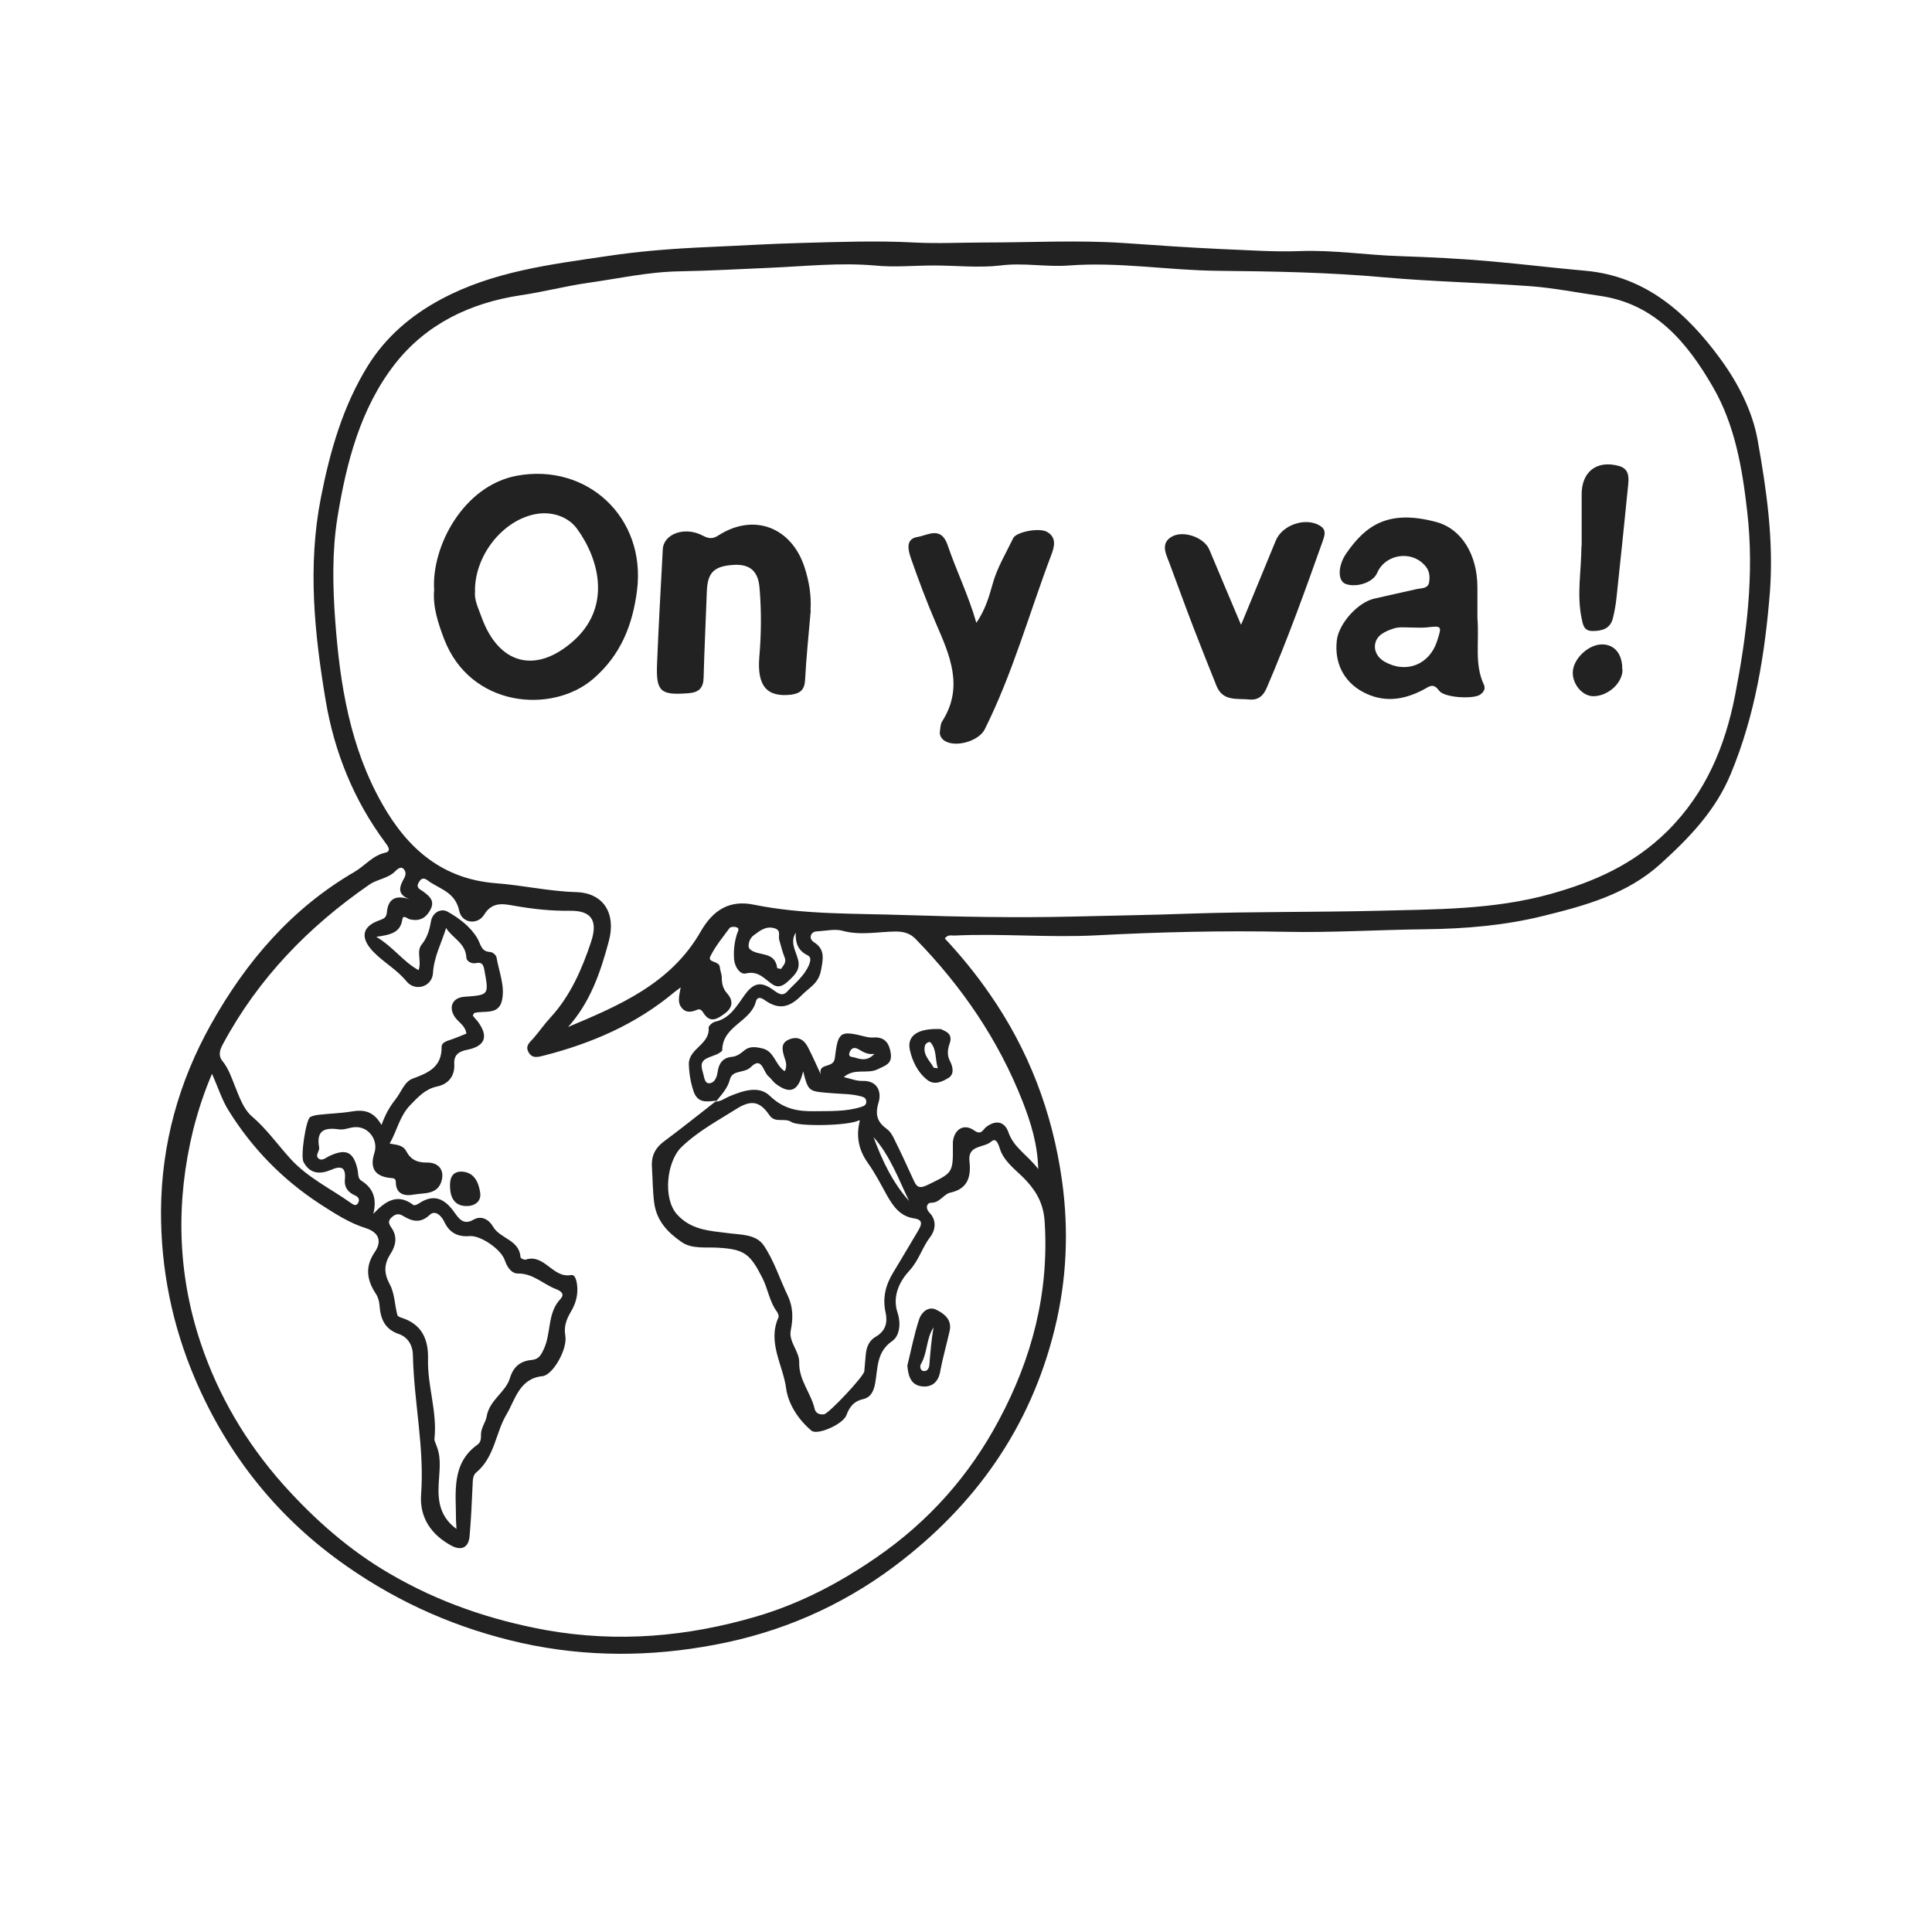 <svg width="48" height="48" viewBox="0 0 48 48" fill="none" xmlns="http://www.w3.org/2000/svg">
<path d="M23.471 23.313C23.871 23.74 24.246 24.198 24.584 24.688C25.555 26.082 26.146 27.627 26.385 29.329C26.558 30.572 26.502 31.797 26.207 33.003C25.605 35.471 24.221 37.411 22.223 38.912C20.883 39.917 19.377 40.563 17.753 40.865C16.167 41.166 14.563 41.173 12.964 40.821C11.39 40.469 9.945 39.841 8.623 38.918C6.933 37.744 5.672 36.187 4.849 34.265C4.277 32.927 3.994 31.527 4 30.076C4.012 28.431 4.437 26.886 5.242 25.448C6.121 23.878 7.252 22.566 8.808 21.661C9.066 21.511 9.257 21.253 9.576 21.184C9.73 21.146 9.638 21.021 9.576 20.939C8.789 19.884 8.304 18.678 8.089 17.391C7.812 15.733 7.64 14.063 7.972 12.367C8.199 11.206 8.519 10.094 9.134 9.096C9.576 8.38 10.21 7.833 10.966 7.431C12.257 6.741 13.677 6.571 15.073 6.364C15.897 6.238 16.745 6.175 17.587 6.138C18.35 6.106 19.125 6.056 19.887 6.037C20.828 6.012 21.768 5.975 22.709 6.025C23.293 6.056 23.883 6.025 24.473 6.025C25.617 6.025 26.767 5.962 27.904 6.037C28.715 6.094 29.533 6.15 30.345 6.188C30.997 6.213 31.648 6.263 32.3 6.238C33.136 6.207 33.96 6.339 34.784 6.364C35.552 6.389 36.315 6.427 37.077 6.496C37.852 6.565 38.626 6.659 39.401 6.728C40.889 6.866 41.909 7.777 42.745 8.92C43.176 9.51 43.539 10.207 43.668 10.935C43.889 12.166 44.067 13.41 43.975 14.685C43.852 16.242 43.606 17.768 43.004 19.218C42.629 20.135 41.965 20.82 41.258 21.46C40.428 22.214 39.395 22.497 38.35 22.754C37.391 22.993 36.413 23.074 35.429 23.087C34.261 23.099 33.093 23.175 31.925 23.15C30.363 23.118 28.802 23.156 27.246 23.238C26.059 23.3 24.879 23.187 23.699 23.244C23.631 23.244 23.545 23.212 23.465 23.326L23.471 23.313ZM17.797 27.345C17.569 27.37 17.335 27.42 17.231 27.112C17.157 26.892 17.12 26.66 17.114 26.434C17.114 26.045 17.643 25.95 17.606 25.53C17.606 25.486 17.704 25.398 17.766 25.385C18.135 25.304 18.301 24.996 18.497 24.726C18.712 24.424 18.897 24.374 19.192 24.581C19.315 24.669 19.432 24.77 19.555 24.638C19.752 24.424 19.985 24.249 20.102 23.966C20.139 23.872 20.157 23.778 20.065 23.734C19.825 23.621 19.758 23.42 19.77 23.169C19.622 23.413 19.77 23.621 19.825 23.834C19.893 24.085 19.752 24.217 19.598 24.362C19.481 24.475 19.352 24.563 19.192 24.456C18.989 24.318 18.842 24.11 18.528 24.186C18.393 24.217 18.258 24.035 18.239 23.84C18.221 23.621 18.245 23.407 18.313 23.194C18.331 23.143 18.387 23.062 18.294 23.037C18.245 23.018 18.147 23.024 18.122 23.062C17.956 23.288 17.772 23.508 17.649 23.759C17.569 23.922 17.864 23.866 17.883 24.023C17.889 24.11 17.932 24.198 17.932 24.286C17.932 24.437 17.962 24.563 18.061 24.676C18.221 24.852 18.208 25.027 18.018 25.172C17.84 25.304 17.649 25.442 17.477 25.166C17.44 25.109 17.403 25.059 17.329 25.084C17.182 25.147 17.034 25.178 16.923 25.021C16.825 24.883 16.88 24.726 16.911 24.531C16.825 24.6 16.782 24.625 16.745 24.657C15.798 25.448 14.704 25.919 13.53 26.221C13.376 26.258 13.228 26.315 13.13 26.139C13.038 25.969 13.179 25.888 13.265 25.781C13.407 25.618 13.53 25.436 13.677 25.279C14.175 24.738 14.458 24.079 14.685 23.401C14.864 22.861 14.685 22.622 14.163 22.628C13.696 22.635 13.235 22.584 12.774 22.503C12.521 22.459 12.232 22.39 12.03 22.723C11.864 22.993 11.47 22.936 11.409 22.628C11.316 22.189 10.972 22.101 10.689 21.919C10.603 21.862 10.505 21.749 10.406 21.919C10.32 22.063 10.443 22.095 10.517 22.151C10.665 22.264 10.812 22.377 10.695 22.597C10.579 22.823 10.406 22.898 10.167 22.836C10.111 22.817 10.013 22.716 9.995 22.848C9.945 23.175 9.699 23.225 9.349 23.275C9.779 23.533 10.013 23.891 10.4 24.104C10.48 23.872 10.339 23.64 10.474 23.47C10.616 23.294 10.671 23.106 10.708 22.886C10.745 22.679 10.947 22.559 11.114 22.647C11.409 22.811 11.697 23.03 11.864 23.319C11.95 23.476 11.956 23.64 12.177 23.652C12.239 23.652 12.331 23.734 12.337 23.79C12.398 24.154 12.558 24.512 12.466 24.877C12.374 25.222 12.03 25.103 11.79 25.166C11.771 25.166 11.765 25.203 11.747 25.235C11.784 25.279 11.827 25.329 11.87 25.379C12.146 25.75 12.054 25.994 11.605 26.082C11.427 26.12 11.273 26.183 11.286 26.434C11.304 26.735 11.138 26.936 10.861 26.993C10.566 27.056 10.394 27.25 10.197 27.451C9.927 27.728 9.865 28.092 9.681 28.412C9.847 28.444 10.013 28.444 10.093 28.601C10.21 28.82 10.376 28.889 10.622 28.883C10.861 28.883 11.04 29.034 10.978 29.31C10.886 29.7 10.529 29.63 10.265 29.681C10.074 29.718 9.841 29.681 9.835 29.386C9.835 29.285 9.798 29.272 9.699 29.266C9.312 29.229 9.183 29.015 9.3 28.651C9.41 28.324 9.152 27.979 8.814 28.004C8.691 28.01 8.562 28.073 8.439 28.06C8.089 28.01 7.849 28.06 7.929 28.506C7.947 28.601 7.812 28.713 7.923 28.789C8.009 28.852 8.113 28.751 8.199 28.713C8.605 28.531 8.783 28.619 8.882 29.053C8.906 29.153 8.882 29.279 8.98 29.335C9.275 29.524 9.367 29.781 9.275 30.158C9.576 29.838 9.878 29.637 10.271 29.938C10.296 29.957 10.37 29.925 10.406 29.9C10.788 29.643 11.058 29.787 11.298 30.133C11.409 30.29 11.525 30.441 11.765 30.302C11.962 30.189 12.152 30.302 12.251 30.478C12.429 30.78 12.903 30.798 12.933 31.238C12.933 31.263 13.025 31.307 13.062 31.294C13.53 31.144 13.733 31.765 14.188 31.678C14.298 31.659 14.329 31.841 14.341 31.954C14.36 32.18 14.304 32.387 14.188 32.582C14.077 32.77 14.003 32.946 14.046 33.191C14.101 33.524 13.733 34.164 13.48 34.19C12.903 34.246 12.798 34.78 12.589 35.132C12.312 35.59 12.294 36.199 11.833 36.582C11.741 36.657 11.747 36.789 11.741 36.909C11.722 37.329 11.704 37.744 11.667 38.165C11.642 38.447 11.47 38.535 11.218 38.403C10.714 38.133 10.419 37.7 10.462 37.128C10.548 35.967 10.284 34.83 10.259 33.681C10.259 33.436 10.142 33.222 9.902 33.141C9.558 33.021 9.453 32.764 9.429 32.431C9.423 32.331 9.392 32.224 9.337 32.142C9.109 31.797 9.066 31.464 9.312 31.106C9.509 30.817 9.386 30.61 9.097 30.516C8.673 30.384 8.31 30.145 7.941 29.907C7.019 29.304 6.263 28.531 5.679 27.59C5.513 27.326 5.42 27.018 5.267 26.679C5.058 27.169 4.916 27.615 4.799 28.073C4.363 29.857 4.406 31.634 4.984 33.361C5.42 34.667 6.115 35.847 7.037 36.883C7.818 37.756 8.691 38.523 9.687 39.1C10.892 39.804 12.189 40.249 13.573 40.501C15.35 40.815 17.083 40.664 18.793 40.161C19.862 39.847 20.84 39.339 21.768 38.698C23.065 37.807 24.08 36.67 24.818 35.282C25.635 33.756 26.066 32.13 25.955 30.365C25.93 29.944 25.783 29.649 25.512 29.348C25.303 29.115 25.027 28.94 24.879 28.638C24.824 28.525 24.781 28.224 24.627 28.362C24.449 28.525 24.037 28.437 24.086 28.852C24.129 29.229 24.049 29.536 23.613 29.63C23.44 29.668 23.354 29.888 23.127 29.882C23.047 29.882 22.967 29.995 23.096 30.133C23.268 30.309 23.25 30.553 23.108 30.736C22.912 30.993 22.832 31.307 22.598 31.564C22.364 31.816 22.155 32.193 22.303 32.626C22.383 32.864 22.358 33.185 22.168 33.317C21.774 33.587 21.811 33.989 21.744 34.365C21.707 34.56 21.639 34.717 21.442 34.761C21.221 34.811 21.11 34.943 21.03 35.157C20.951 35.383 20.311 35.665 20.163 35.546C19.831 35.27 19.579 34.874 19.53 34.485C19.45 33.907 19.063 33.348 19.34 32.733C19.358 32.695 19.327 32.626 19.303 32.588C19.118 32.343 19.081 32.029 18.946 31.759C18.639 31.156 18.503 31.037 17.84 30.999C17.532 30.98 17.182 31.037 16.93 30.855C16.604 30.629 16.315 30.346 16.253 29.882C16.216 29.593 16.216 29.304 16.198 29.015C16.173 28.701 16.29 28.506 16.524 28.337C16.948 28.023 17.354 27.696 17.772 27.37C17.907 27.37 18.006 27.288 18.122 27.238C18.454 27.1 18.854 26.962 19.125 27.225C19.463 27.552 19.819 27.615 20.237 27.608C20.625 27.602 21.018 27.621 21.393 27.502C21.455 27.483 21.516 27.458 21.522 27.389C21.528 27.294 21.473 27.257 21.387 27.238C21.16 27.175 20.92 27.181 20.692 27.162C20.09 27.112 20.09 27.144 19.954 26.616C19.838 27.106 19.641 27.2 19.278 26.93C19.21 26.88 19.161 26.798 19.094 26.742C18.959 26.635 18.934 26.233 18.657 26.509C18.497 26.673 18.196 26.572 18.135 26.817C18.073 27.056 17.913 27.206 17.778 27.382L17.797 27.345ZM14.095 25.523C15.38 24.983 16.665 24.443 17.409 23.143C17.723 22.597 18.135 22.352 18.737 22.478C19.979 22.729 21.246 22.691 22.5 22.735C23.871 22.779 25.236 22.804 26.607 22.773C27.597 22.748 28.586 22.735 29.576 22.698C31.126 22.647 32.675 22.666 34.23 22.628C35.669 22.591 37.108 22.603 38.51 22.214C39.592 21.913 40.581 21.485 41.43 20.644C42.389 19.689 42.862 18.528 43.108 17.272C43.397 15.777 43.588 14.264 43.41 12.719C43.287 11.626 43.102 10.553 42.555 9.611C41.916 8.505 41.116 7.544 39.745 7.35C39.173 7.268 38.602 7.155 38.03 7.111C36.819 7.023 35.608 6.998 34.396 6.891C33.019 6.766 31.63 6.741 30.253 6.728C29.017 6.716 27.799 6.502 26.558 6.596C25.998 6.64 25.432 6.521 24.855 6.596C24.314 6.659 23.754 6.596 23.201 6.596C22.709 6.596 22.217 6.646 21.731 6.596C20.864 6.521 20.004 6.615 19.137 6.653C18.387 6.684 17.637 6.728 16.887 6.741C16.106 6.753 15.356 6.923 14.593 7.03C14.034 7.111 13.487 7.256 12.927 7.337C11.685 7.526 10.591 8.047 9.81 9.045C8.955 10.144 8.605 11.494 8.384 12.857C8.248 13.699 8.267 14.565 8.328 15.413C8.445 17.008 8.697 18.572 9.503 19.985C10.142 21.109 11.009 21.843 12.325 21.944C12.989 21.994 13.64 22.145 14.31 22.164C15.005 22.183 15.306 22.704 15.128 23.376C14.919 24.161 14.661 24.914 14.101 25.53L14.095 25.523ZM21.344 27.834C21.086 27.973 19.831 27.991 19.666 27.878C19.487 27.759 19.26 27.916 19.118 27.709C18.878 27.357 18.663 27.319 18.294 27.552C17.827 27.847 17.341 28.104 16.93 28.5C16.561 28.858 16.462 29.781 16.825 30.177C17.175 30.56 17.631 30.579 18.073 30.635C18.399 30.679 18.78 30.66 18.971 30.937C19.229 31.313 19.37 31.772 19.573 32.193C19.702 32.469 19.709 32.745 19.647 33.047C19.586 33.335 19.862 33.568 19.856 33.85C19.844 34.284 20.145 34.604 20.237 34.993C20.262 35.113 20.354 35.15 20.471 35.138C20.588 35.125 21.461 34.196 21.473 34.07C21.485 33.932 21.498 33.788 21.51 33.649C21.528 33.461 21.596 33.298 21.768 33.204C22.002 33.065 22.057 32.858 22.002 32.607C21.922 32.249 22.002 31.922 22.192 31.615C22.395 31.282 22.592 30.943 22.795 30.604C22.881 30.459 22.967 30.309 22.715 30.271C22.358 30.221 22.186 29.963 22.026 29.681C21.879 29.411 21.737 29.141 21.559 28.889C21.332 28.569 21.264 28.23 21.362 27.841L21.344 27.834ZM9.472 27.966C9.576 27.677 9.687 27.489 9.822 27.319C9.964 27.144 10.044 26.874 10.253 26.798C10.64 26.654 10.978 26.516 10.972 26.007C10.972 25.9 11.101 25.863 11.2 25.831C11.329 25.787 11.458 25.731 11.587 25.68C11.562 25.48 11.396 25.404 11.304 25.272C11.132 25.021 11.243 24.782 11.544 24.764C12.152 24.72 12.146 24.72 12.036 24.11C12.011 23.966 11.974 23.897 11.827 23.928C11.71 23.953 11.587 23.878 11.587 23.79C11.568 23.426 11.236 23.307 11.083 23.055C10.972 23.426 10.781 23.765 10.757 24.18C10.732 24.519 10.314 24.644 10.099 24.381C9.853 24.079 9.515 23.903 9.257 23.627C8.949 23.294 8.999 23.024 9.404 22.873C9.515 22.829 9.601 22.817 9.613 22.66C9.644 22.321 9.841 22.233 10.173 22.34C9.841 22.214 9.933 22.013 10.044 21.812C10.087 21.737 10.087 21.655 10.031 21.592C9.964 21.517 9.884 21.586 9.835 21.63C9.65 21.831 9.374 21.837 9.171 21.982C7.671 23.018 6.422 24.299 5.543 25.932C5.463 26.076 5.414 26.221 5.525 26.359C5.685 26.553 5.752 26.779 5.845 27.005C5.949 27.263 6.054 27.558 6.25 27.728C6.619 28.042 6.896 28.437 7.216 28.789C7.652 29.266 8.205 29.524 8.71 29.882C8.765 29.919 8.845 29.988 8.9 29.882C8.943 29.8 8.9 29.731 8.82 29.7C8.648 29.624 8.55 29.498 8.568 29.31C8.599 29.002 8.482 28.952 8.224 29.065C7.959 29.178 7.701 29.172 7.541 28.87C7.461 28.726 7.603 27.809 7.707 27.753C7.769 27.721 7.849 27.703 7.923 27.696C8.193 27.665 8.47 27.659 8.734 27.615C9.029 27.564 9.281 27.596 9.484 27.96L9.472 27.966ZM19.5 26.61C19.567 26.472 19.518 26.359 19.481 26.246C19.432 26.076 19.395 25.913 19.604 25.825C19.819 25.737 19.973 25.825 20.071 26.013C20.188 26.239 20.287 26.465 20.391 26.692C20.323 26.39 20.711 26.56 20.741 26.29C20.821 25.611 20.877 25.599 21.528 25.762C21.59 25.775 21.651 25.781 21.713 25.775C21.983 25.762 22.094 25.919 22.131 26.17C22.168 26.434 21.996 26.472 21.817 26.56C21.553 26.698 21.233 26.522 20.963 26.761C21.135 26.798 21.282 26.861 21.424 26.855C21.811 26.842 21.903 27.137 21.83 27.382C21.731 27.703 21.799 27.878 22.039 28.054C22.125 28.117 22.186 28.23 22.235 28.337C22.395 28.657 22.543 28.984 22.69 29.304C22.764 29.461 22.807 29.555 23.041 29.442C23.668 29.134 23.68 29.159 23.674 28.45C23.674 28.425 23.674 28.399 23.674 28.374C23.705 28.054 23.951 27.903 24.203 28.086C24.387 28.217 24.424 28.054 24.504 27.998C24.744 27.816 24.959 27.866 25.051 28.123C25.186 28.519 25.525 28.688 25.795 29.046C25.777 28.406 25.605 27.878 25.408 27.37C24.805 25.831 23.895 24.506 22.752 23.332C22.617 23.194 22.475 23.15 22.285 23.143C21.836 23.143 21.387 23.25 20.932 23.125C20.748 23.074 20.532 23.125 20.329 23.137C20.25 23.137 20.176 23.156 20.145 23.244C20.127 23.313 20.163 23.369 20.219 23.407C20.502 23.583 20.453 23.815 20.397 24.11C20.336 24.437 20.108 24.531 19.918 24.726C19.604 25.046 19.34 25.09 18.995 24.845C18.909 24.782 18.811 24.757 18.78 24.883C18.651 25.392 17.95 25.486 17.944 26.089C17.944 26.12 17.876 26.158 17.833 26.183C17.741 26.227 17.643 26.252 17.557 26.296C17.366 26.39 17.44 26.553 17.477 26.698C17.501 26.798 17.52 26.936 17.643 26.911C17.772 26.886 17.815 26.742 17.833 26.61C17.864 26.409 17.969 26.277 18.178 26.258C18.313 26.246 18.405 26.17 18.503 26.089C18.627 25.994 18.768 26.007 18.928 26.045C19.229 26.107 19.247 26.421 19.469 26.597L19.5 26.61ZM11.341 37.983C11.335 37.869 11.329 37.807 11.329 37.744C11.329 37.078 11.206 36.362 11.864 35.891C11.95 35.828 11.95 35.741 11.95 35.653C11.944 35.477 12.066 35.339 12.091 35.194C12.159 34.78 12.558 34.598 12.669 34.24C12.755 33.951 12.933 33.813 13.21 33.788C13.37 33.769 13.425 33.7 13.505 33.53C13.702 33.122 13.591 32.626 13.923 32.274C14.034 32.155 13.948 32.08 13.819 32.029C13.499 31.91 13.247 31.634 12.866 31.64C12.706 31.64 12.601 31.483 12.54 31.307C12.448 31.037 11.944 30.692 11.673 30.71C11.372 30.736 11.163 30.629 11.034 30.346C10.96 30.196 10.806 30.057 10.677 30.183C10.437 30.409 10.228 30.34 10.001 30.202C9.896 30.139 9.81 30.17 9.73 30.246C9.626 30.334 9.663 30.415 9.73 30.509C9.878 30.729 9.835 30.949 9.699 31.156C9.54 31.408 9.533 31.627 9.681 31.904C9.804 32.123 9.804 32.412 9.872 32.67C9.878 32.708 9.951 32.733 9.995 32.745C10.48 32.908 10.646 33.273 10.634 33.763C10.616 34.428 10.867 35.075 10.794 35.747C10.788 35.803 10.831 35.866 10.849 35.929C10.947 36.174 10.929 36.425 10.911 36.689C10.874 37.16 10.855 37.637 11.353 37.995L11.341 37.983ZM19.407 24.073C19.456 23.985 19.549 23.922 19.493 23.784C19.438 23.646 19.401 23.495 19.358 23.344C19.334 23.244 19.413 23.112 19.241 23.062C19.026 22.999 18.878 23.125 18.725 23.238C18.608 23.319 18.565 23.52 18.627 23.577C18.823 23.771 19.254 23.614 19.309 24.048C19.309 24.06 19.352 24.06 19.407 24.073ZM22.586 29.838C22.322 29.291 22.112 28.707 21.701 28.249C21.916 28.827 22.174 29.379 22.586 29.838ZM21.725 26.183C21.559 26.208 21.448 26.139 21.332 26.07C21.246 26.02 21.166 26.02 21.116 26.126C21.049 26.277 21.178 26.252 21.246 26.277C21.405 26.327 21.559 26.359 21.725 26.183Z" fill="#222222"/>
<path d="M10.786 14.653C10.718 13.579 11.511 12.072 12.833 11.821C14.573 11.494 16.055 12.845 15.827 14.666C15.717 15.539 15.415 16.286 14.733 16.87C13.712 17.743 11.683 17.579 11.032 15.871C10.884 15.482 10.749 15.074 10.786 14.653ZM11.806 14.678C11.77 14.892 11.886 15.112 11.966 15.338C12.39 16.506 13.306 16.751 14.235 15.934C15.194 15.093 14.899 13.906 14.333 13.133C14.13 12.857 13.774 12.725 13.417 12.757C12.563 12.845 11.8 13.743 11.8 14.678H11.806Z" fill="#222222"/>
<path d="M36.706 15.35C36.755 15.966 36.626 16.499 36.866 17.008C36.915 17.115 36.86 17.203 36.762 17.265C36.583 17.372 35.882 17.335 35.753 17.159C35.6 16.945 35.495 17.071 35.354 17.14C34.862 17.397 34.364 17.466 33.847 17.184C33.38 16.926 33.147 16.462 33.214 15.903C33.263 15.495 33.73 14.967 34.142 14.873C34.493 14.791 34.849 14.716 35.206 14.634C35.323 14.609 35.483 14.628 35.507 14.459C35.532 14.302 35.507 14.151 35.384 14.031C35.046 13.667 34.413 13.774 34.216 14.232C34.112 14.477 33.7 14.603 33.435 14.509C33.226 14.433 33.239 14.05 33.448 13.749C33.933 13.046 34.499 12.65 35.686 12.97C36.313 13.14 36.706 13.78 36.706 14.597C36.706 14.879 36.706 15.162 36.706 15.35ZM34.997 15.589C34.911 15.589 34.745 15.57 34.61 15.62C34.425 15.683 34.21 15.771 34.167 15.991C34.13 16.167 34.222 16.336 34.395 16.437C34.929 16.744 35.514 16.518 35.704 15.928C35.827 15.545 35.827 15.545 35.434 15.589C35.311 15.601 35.181 15.589 34.991 15.589H34.997Z" fill="#222222"/>
<path d="M20.143 15.162C20.094 15.74 20.032 16.317 20.002 16.895C19.989 17.14 19.879 17.228 19.657 17.259C19.055 17.328 18.809 17.046 18.864 16.336C18.914 15.758 18.92 15.181 18.87 14.603C18.834 14.163 18.606 14 18.182 14.038C17.727 14.075 17.579 14.239 17.561 14.691C17.536 15.407 17.5 16.123 17.481 16.838C17.475 17.09 17.364 17.203 17.112 17.222C16.411 17.278 16.294 17.19 16.325 16.481C16.362 15.532 16.418 14.59 16.467 13.642C16.491 13.259 17.02 13.071 17.463 13.309C17.629 13.397 17.727 13.385 17.868 13.29C18.741 12.744 19.664 13.102 19.989 14.094C20.1 14.44 20.162 14.791 20.137 15.162H20.143Z" fill="#222222"/>
<path d="M24.256 15.476C24.471 15.162 24.57 14.841 24.656 14.528C24.767 14.113 24.988 13.755 25.172 13.372C25.246 13.215 25.818 13.102 26.015 13.215C26.254 13.353 26.199 13.579 26.119 13.787C25.572 15.231 25.16 16.732 24.465 18.12C24.312 18.427 23.684 18.597 23.432 18.377C23.371 18.32 23.34 18.252 23.352 18.17C23.365 18.082 23.365 17.981 23.414 17.912C23.949 17.065 23.598 16.28 23.254 15.488C23.027 14.961 22.824 14.421 22.633 13.874C22.566 13.68 22.486 13.391 22.793 13.341C23.045 13.303 23.377 13.058 23.543 13.542C23.758 14.176 24.06 14.785 24.256 15.47V15.476Z" fill="#222222"/>
<path d="M30.841 15.507C31.148 14.76 31.425 14.094 31.695 13.435C31.855 13.039 32.433 12.845 32.79 13.058C32.944 13.152 32.925 13.265 32.87 13.422C32.433 14.653 31.991 15.884 31.474 17.083C31.388 17.291 31.259 17.397 31.044 17.379C30.743 17.347 30.386 17.435 30.226 17.046C30.029 16.562 29.839 16.072 29.648 15.583C29.445 15.055 29.255 14.528 29.058 14C28.972 13.774 28.831 13.517 29.089 13.347C29.39 13.152 29.931 13.36 30.048 13.661C30.294 14.251 30.546 14.841 30.829 15.514L30.841 15.507Z" fill="#222222"/>
<path d="M39.296 13.567C39.296 13.14 39.296 12.719 39.296 12.292C39.29 11.72 39.672 11.425 40.219 11.576C40.471 11.645 40.471 11.846 40.452 12.041C40.36 12.976 40.262 13.906 40.163 14.835C40.145 15.011 40.114 15.193 40.071 15.363C40.004 15.627 39.794 15.677 39.567 15.677C39.346 15.677 39.327 15.52 39.29 15.338C39.173 14.747 39.29 14.157 39.29 13.567H39.296Z" fill="#222222"/>
<path d="M40.311 16.638C40.311 16.964 39.967 17.284 39.604 17.297C39.333 17.309 39.075 17.021 39.075 16.713C39.075 16.38 39.456 16.01 39.801 16.01C40.114 16.01 40.311 16.248 40.305 16.638H40.311Z" fill="#222222"/>
<path d="M22.543 33.926C22.641 33.53 22.715 33.141 22.838 32.77C22.893 32.607 23.065 32.444 23.256 32.538C23.453 32.632 23.656 32.783 23.594 33.065C23.52 33.398 23.422 33.731 23.36 34.07C23.311 34.359 23.127 34.478 22.887 34.441C22.617 34.403 22.561 34.158 22.543 33.926ZM23.195 32.977C23.01 33.254 23.047 33.605 22.881 33.888C22.85 33.938 22.856 34.058 22.955 34.064C23.041 34.07 23.084 33.989 23.09 33.907C23.115 33.599 23.139 33.285 23.195 32.971V32.977Z" fill="#222222"/>
<path d="M11.181 29.498C11.169 29.272 11.236 29.097 11.482 29.109C11.79 29.128 11.894 29.386 11.931 29.637C11.962 29.875 11.759 29.976 11.562 29.963C11.292 29.951 11.187 29.75 11.181 29.492V29.498Z" fill="#222222"/>
<path d="M23.373 25.567C23.496 25.624 23.68 25.68 23.594 25.925C23.539 26.082 23.526 26.221 23.606 26.371C23.68 26.516 23.711 26.698 23.557 26.786C23.404 26.874 23.213 26.974 23.029 26.823C22.795 26.635 22.666 26.359 22.604 26.082C22.53 25.724 22.813 25.542 23.373 25.567ZM23.299 26.541C23.231 26.321 23.274 26.089 23.127 25.907C23.084 25.856 22.992 25.925 22.979 25.982C22.924 26.208 23.102 26.352 23.195 26.522C23.201 26.535 23.238 26.528 23.299 26.541Z" fill="#222222"/>
</svg>
